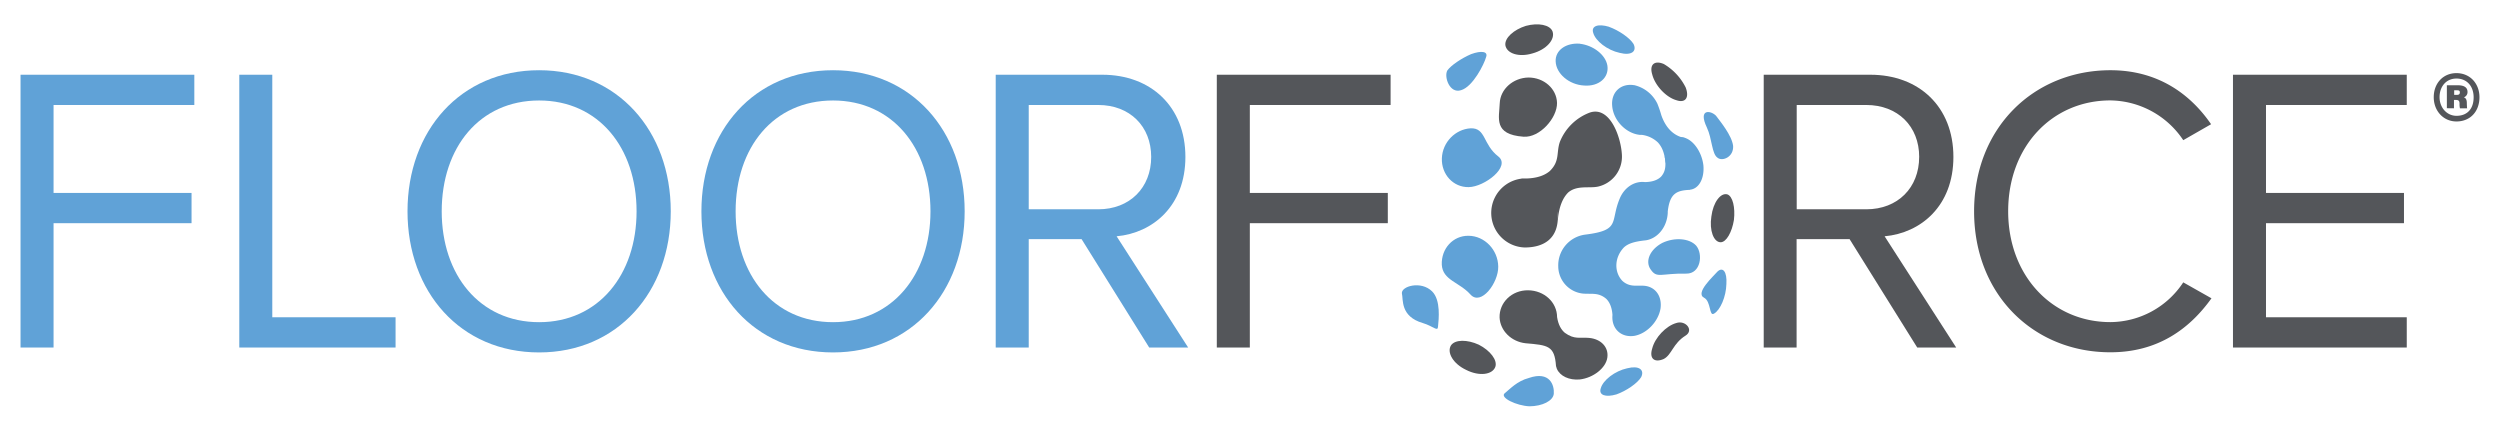 <svg xmlns="http://www.w3.org/2000/svg" viewBox="0 0 1132 195"><defs><style>.cls-1,.cls-3{fill:#60a2d7;}.cls-2,.cls-4{fill:#54565a;}.cls-3,.cls-4{fill-rule:evenodd;}</style></defs><title>ff8_for_lightBg</title><g id="ff_logo" data-name="ff logo"><polygon class="cls-1" points="9.3 157.36 9.3 33.84 87.99 33.84 87.99 47.54 24.25 47.54 24.25 87.36 86.73 87.36 86.73 101.06 24.25 101.06 24.25 157.36 9.3 157.36"/><polygon class="cls-1" points="108.35 157.36 108.35 33.84 123.29 33.84 123.29 143.66 179.11 143.66 179.11 157.36 108.35 157.36"/><path class="cls-1" d="M184.52,95.69c0-36.48,23.95-63.89,59.6-63.89,35.47,0,59.6,27.41,59.6,63.89s-24.13,63.89-59.6,63.89C208.47,159.58,184.52,132.17,184.52,95.69Zm103.72,0c0-28.89-17.29-50.19-44.12-50.19-27,0-44.11,21.3-44.11,50.19,0,28.71,17.1,50.19,44.11,50.19C271,145.88,288.24,124.4,288.24,95.69Z"/><path class="cls-1" d="M317.6,95.69c0-36.48,23.95-63.89,59.6-63.89,35.48,0,59.6,27.41,59.6,63.89s-24.12,63.89-59.6,63.89C341.55,159.58,317.6,132.17,317.6,95.69Zm103.72,0C421.32,66.8,404,45.5,377.2,45.5c-27,0-44.11,21.3-44.11,50.19,0,28.71,17.11,50.19,44.11,50.19C404,145.88,421.32,124.4,421.32,95.69Z"/><path class="cls-1" d="M520.36,157.36l-30.61-49.07H465.81v49.07H450.86V33.84h48.26c22,0,37.63,14.44,37.63,37.22,0,22.22-14.77,34.45-31.15,35.93L538,157.36Zm.9-86.3c0-13.89-9.72-23.52-23.95-23.52h-31.5V94.77h31.5C511.54,94.77,521.26,85,521.26,71.06Z"/><polygon class="cls-2" points="550.97 157.36 550.97 33.84 629.66 33.84 629.66 47.54 565.92 47.54 565.92 87.36 628.4 87.36 628.4 101.06 565.92 101.06 565.92 157.36 550.97 157.36"/><path class="cls-2" d="M868.12,157.36,837.5,108.29h-24v49.07H798.61V33.84h48.26c22,0,37.63,14.44,37.63,37.22,0,22.22-14.76,34.45-31.15,35.93l32.41,50.37Zm.89-86.3c0-13.89-9.72-23.52-23.94-23.52H813.55V94.77h31.52C859.29,94.77,869,85,869,71.06Z"/><path class="cls-2" d="M893.87,95.69c0-38,27.18-63.89,61.76-63.89,21.24,0,36,10.56,45.55,24.45l-12.6,7.22a40.24,40.24,0,0,0-33-18c-26.29,0-46.28,20.74-46.28,50.19,0,29.26,20,50.19,46.28,50.19a39.78,39.78,0,0,0,33-18l12.78,7.22c-10.08,14.07-24.49,24.44-45.73,24.44C921.05,159.58,893.87,133.66,893.87,95.69Z"/><polygon class="cls-2" points="1011.09 157.36 1011.09 33.84 1089.78 33.84 1089.78 47.54 1026.04 47.54 1026.04 87.36 1088.52 87.36 1088.52 101.06 1026.04 101.06 1026.04 143.66 1089.78 143.66 1089.78 157.36 1011.09 157.36"/><path class="cls-2" d="M1122.7,44c0,6.55-4.23,11-10.41,11-5.88,0-10.29-4.72-10.29-11s4.23-10.89,10.29-10.89C1118.6,33.13,1122.7,38,1122.7,44Zm-18.07,0c0,4.79,3.37,8.44,7.66,8.44,5,0,7.77-3.27,7.77-8.37s-3.12-8.51-7.77-8.51C1107.45,35.58,1104.63,39.36,1104.63,44Zm3.31,5V38.61h5c2.08,0,4.35.56,4.35,3a2.47,2.47,0,0,1-1.66,2.46c1.05.37,1.35,1.26,1.35,2.7,0,.51.06,1.7.12,2.27h-3.24a8.6,8.6,0,0,1-.18-2.14c0-1.2-.43-1.64-1.6-1.64h-.92v3.78Zm3.31-6.05h1.28c.86,0,1.29-.31,1.29-1.13s-.49-.94-1.41-.94h-1.16Z"/><path class="cls-3" d="M776.1,142c-2.23,1.5-1.3-5.58-4.5-7.19-4.21-2.12,4.26-9.73,6.11-11.88,2.44-2.24,4.36.15,4,5.68-.12,5.69-2.76,11.8-5.58,13.39"/><path class="cls-3" d="M747.4,122c-2.66-3.85-.18-9.11,5.27-12,5.51-2.63,12.22-2.16,15.33,1.2,3.26,3.83,2.13,12.81-4.47,12.7-11.5-.21-13.27,2.37-16.13-1.93"/><path class="cls-3" d="M777,52.4c1.73,2.35,7.23,8.91,7.76,13.7.26,5.08-4.91,7.06-7,5.36-2.7-1.72-2.46-8.55-4.87-13.68C768.71,49,774.71,50,777,52.4"/><path class="cls-3" d="M762.23,62.23c4.43.94,8.36,6.56,9.07,12.67.51,5.87-2,10.61-6.09,11l.07.06c-6.19.25-9.19,1.65-10.12,9.78,0,.18,0,.43,0,.62a15,15,0,0,1-.25,2.1h0c-1,5.41-4.88,9.58-9.59,10.34h0l-.86.1c-4.1.48-7.12,1.25-9.14,3.12-4.37,4.55-4.52,11.17-.69,15.18,4,3.59,7.9,1.32,11.82,2.58s6.1,5.12,5.43,9.94c-1,5.91-6.2,11.34-11.83,12.35-6,.92-10.49-3.22-9.93-9.47-.24-3.45-1.28-5.76-2.8-7.28-3.53-3-6.52-2.07-10.49-2.38h0a12.47,12.47,0,0,1-11.25-12.32,14,14,0,0,1,12.17-14.38h0c16.27-2,11.26-5.76,15.62-16.23,2-4.94,6.46-8.11,11.41-7.57h.36c3.29-.1,5.51-1,7-2.46,1.61-1.88,2.49-4.16,1.61-9.24.11.16.25.39.39.62.08-6,3.62-9.92,8.13-9.14"/><path class="cls-3" d="M736.85,166.75c5.22-1.33,7.9.62,6.28,4-1.71,2.82-6.7,6.22-11.19,7.83-4.89,1.44-8.16.37-7.12-2.74,1-3.71,6.44-7.89,12-9.09"/><path class="cls-3" d="M739.9,38.54A15.57,15.57,0,0,1,750.49,47a54.07,54.07,0,0,1,1.77,5.2c2,5.77,5.77,9.62,11,10.33-3.75,4.31-4.42,5-4.42,5s-1.39,0-4.62,6.27c-.67-5-1.66-7.18-3.48-9.26a12.94,12.94,0,0,0-7.21-3.46l-.9,0C736.27,60.48,730.55,54.56,730,48c-.6-6.23,3.88-10.37,9.87-9.44"/><path class="cls-3" d="M715.35,19.81c6.1.71,11.68,5,12.48,9.92.82,5.39-3.87,9.53-10.57,9-6.84-.38-12.66-5.41-12.86-10.94-.22-5.06,4.73-8.5,11-8"/><path class="cls-3" d="M692.27,171.14c9.55-3.27,11.58,3.33,11.29,7.16-.33,3.25-5.27,5.64-11,5.67-5.75-.2-13.71-3.94-11.18-5.95,2.37-1.87,5.49-5.46,10.91-6.88"/><path class="cls-3" d="M665,106.76c7.24.08,13.29,6.36,13.4,13.91.15,7.38-7.79,18-12.56,12.7-5.11-5.7-12.59-6.43-13-13.53-.27-7.28,5.09-13.18,12.12-13.08"/><path class="cls-3" d="M665.86,58.1c7-.29,5.52,7.31,12.54,12.72,5.87,4.52-6.15,13.81-13.4,13.91-7,.11-12.39-5.81-12.12-13.08s6.12-13.14,13-13.55"/><path class="cls-3" d="M728.49,12.12c4.49,1.61,9.48,5,11.19,7.82,1.62,3.38-1.06,5.34-6.28,4-5.59-1.2-11-5.39-12-9.09-1-3.12,2.23-4.19,7.12-2.74"/><path class="cls-4" d="M782.12,88c2.46.84,3.66,5.94,3,11.6-.89,5.53-3.44,10.08-6,10.09-3.18,0-5.2-5.36-4.21-11.67.8-6.43,4.2-10.89,7.25-10"/><path class="cls-4" d="M759,146.27c4.19-1.45,8.16,3.24,4.21,5.7-5.75,3.59-6.19,8.66-9.88,10.58-4.2,1.82-6.63-.17-5.22-4.72,1.25-5,6.26-10.25,10.89-11.56"/><path class="cls-4" d="M753.4,29a25.55,25.55,0,0,1,9.87,10.59c1.72,4.49,0,7.23-4.21,5.78-4.65-1.31-9.63-6.6-10.92-11.62-1.4-4.55,1.06-6.56,5.26-4.75"/><path class="cls-4" d="M719.49,153c5.44.47,9,4.21,8.31,8.94s-6.36,9.16-12.47,9.88c-4.86.42-8.94-1.54-10.38-4.81-.09-.18-.39-1.26-.39-1.26-.64-9.27-3.66-9.45-13.82-10.33h0c-6.36-.71-11.45-5.61-11.73-11.66-.19-6.78,5.54-12.4,12.91-12.32s13.09,5.47,13.13,12.14c.54,3.47,1.84,5.71,3.52,7.12,4.42,3.18,6.75,1.9,10.92,2.3"/><path class="cls-4" d="M690.43,80.82c.24,0,.47,0,.7,0,4.92-.14,8.3-1.41,10.6-3.35,4.68-4.55,2.91-8.42,4.57-13.2A23.47,23.47,0,0,1,719.78,51C729,47.79,734,62.13,734.4,70.12a13.91,13.91,0,0,1-10.81,14.37c-4,.87-9.5-.74-13.49,2.65-2.44,2.43-4.22,6.39-4.73,12.69l-.08-4.23c1.26,13.51-7.56,16.45-14.86,16.46A15.65,15.65,0,0,1,689,80.88l-.07-.06.65,0c.28,0,.56,0,.84,0"/><path class="cls-4" d="M692.1,35.1c7,0,12.75,5.07,12.92,11.49.14,6.77-7.82,15.86-15.18,15.31-13.72-1-11-8.41-10.76-15.16.26-6.4,6.07-11.51,13-11.64"/><path class="cls-4" d="M690.93,11.71c5.56-1.5,10.94-.5,12.07,2.56,1.24,3.63-2.8,8.21-9.12,9.92-6.21,1.87-11.7,0-12.26-3.76-.33-3.27,3.8-7,9.31-8.72"/><path class="cls-4" d="M669.6,156.08c5.15,2.63,8.57,7,7.47,10.08-1.38,3.57-7.34,4.31-13.2,1.33-5.89-2.78-8.85-7.88-6.86-11.11,1.84-2.69,7.33-2.71,12.59-.3"/><path class="cls-3" d="M655.33,31.93c1.7-2.38,6.46-5.55,10.78-7.42,4.66-1.69,7.78-1.25,6.79,1.34-.84,3.15-6,13.51-11.39,15-5.07,1.64-7.75-6-6.18-8.9"/><path class="cls-3" d="M651.14,147.79c-.06,2.64-2.18-.12-6.92-1.52-10.26-3-8.77-10.7-9.44-13.41-.4-3.23,8.63-5.91,13.68-.92,4,3.94,3,12.7,2.68,15.85"/></g></svg>